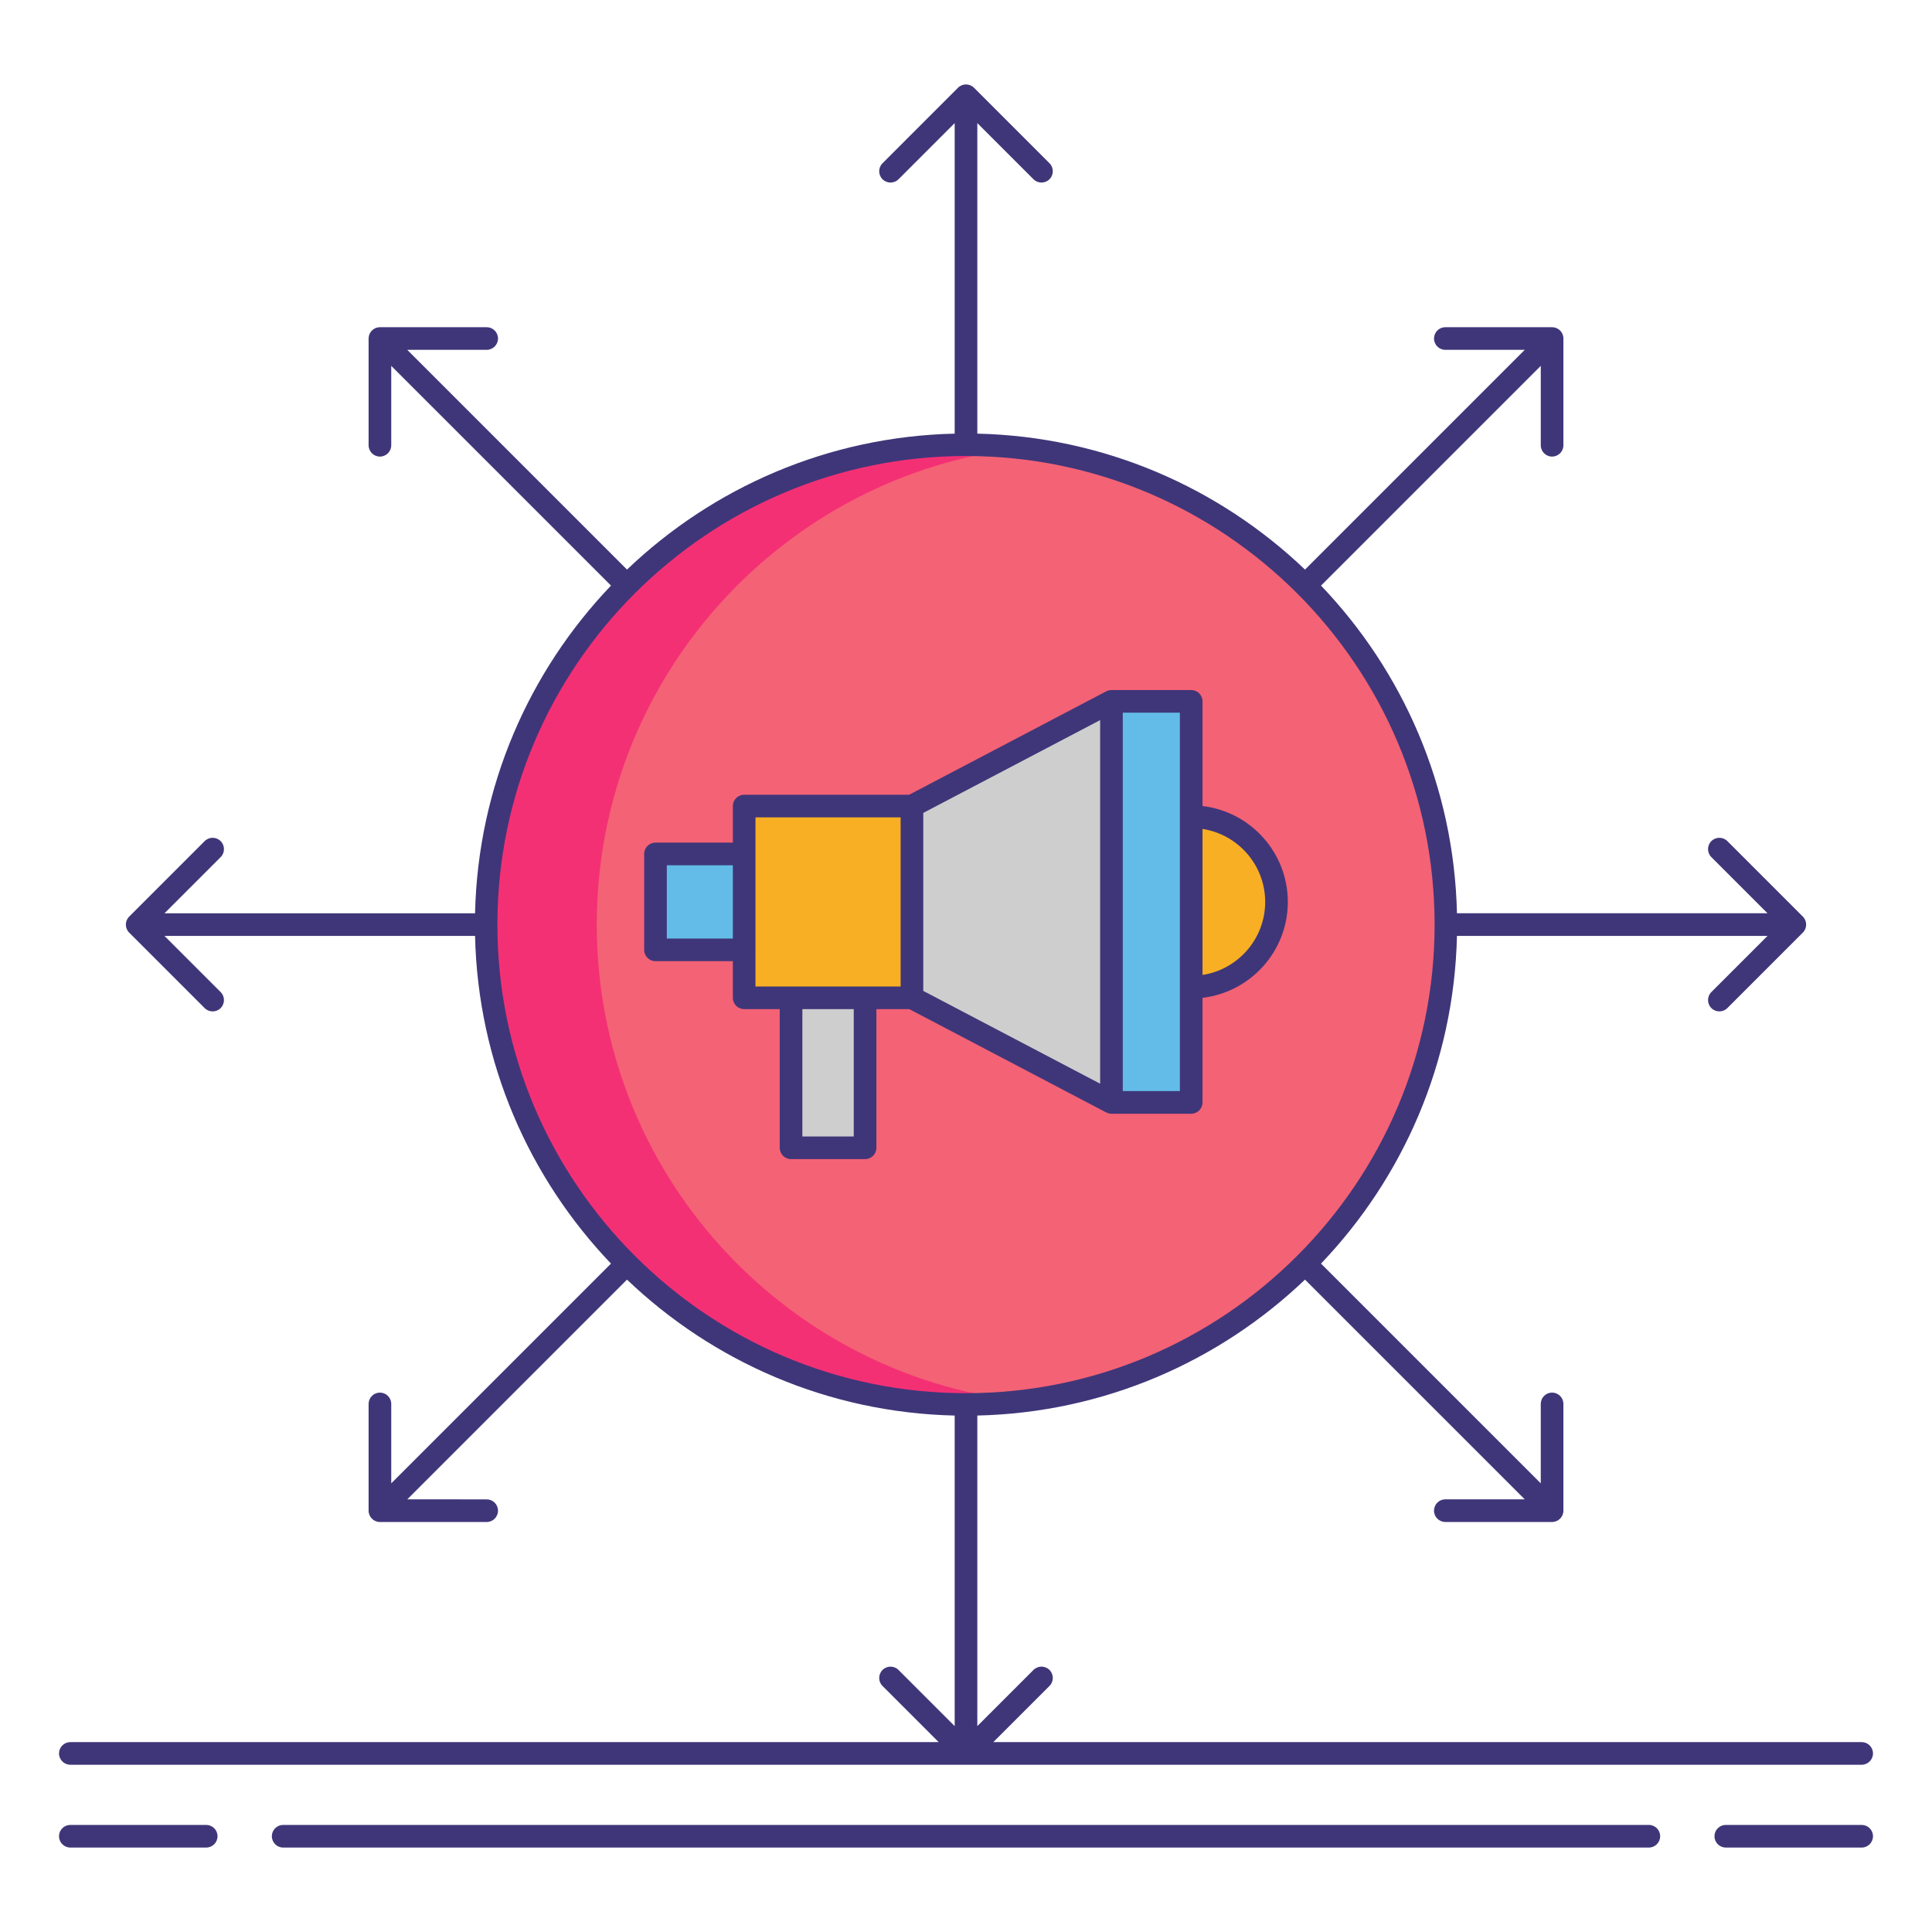 <?xml version="1.0" encoding="utf-8"?>
<!-- Generator: Adobe Illustrator 24.0.0, SVG Export Plug-In . SVG Version: 6.00 Build 0)  -->
<svg version="1.1" id="Layer_1" xmlns="http://www.w3.org/2000/svg" xmlns:xlink="http://www.w3.org/1999/xlink" x="0px" y="0px"
	 viewBox="0 0 256 256" enable-background="new 0 0 256 256" xml:space="preserve">
<g>
	<g>
		<circle fill="#F46275" cx="128" cy="122.514" r="63.591"/>
		<g>
			<path fill="#F43075" d="M79.075,122.513c0-32.639,24.594-59.519,56.258-63.157c-2.408-0.277-4.852-0.434-7.333-0.434
				c-35.12,0-63.591,28.471-63.591,63.591c0,35.121,28.471,63.591,63.591,63.591c2.482,0,4.926-0.157,7.333-0.434
				C103.669,182.033,79.075,155.152,79.075,122.513z"/>
		</g>
		<g>
			<circle fill="#F8AF23" cx="157.84" cy="119.512" r="11.302"/>
			<polygon fill="#CECECE" points="147.274,146.077 120.839,132.205 120.839,106.808 147.274,92.936 			"/>
			<rect x="147.274" y="92.936" fill="#63BCE7" width="10.566" height="53.142"/>
			<rect x="98.606" y="106.808" fill="#F8AF23" width="22.233" height="25.408"/>
			<rect x="86.858" y="113.152" fill="#63BCE7" width="11.749" height="12.709"/>
			<rect x="104.819" y="132.216" fill="#CECECE" width="9.807" height="19.876"/>
		</g>
	</g>
	<g>
		<path fill="#3F3679" d="M120.49,133.716l26.088,13.689v-0.008c0.209,0.111,0.444,0.179,0.697,0.179h10.566
			c0.828,0,1.5-0.671,1.5-1.5v-13.859c6.353-0.746,11.302-6.156,11.302-12.706s-4.948-11.96-11.302-12.706v-13.87
			c0-0.829-0.672-1.5-1.5-1.5h-10.566c-0.253,0-0.488,0.069-0.697,0.179v-0.008l-26.108,13.701H98.606c-0.828,0-1.5,0.671-1.5,1.5
			v4.844H86.857c-0.828,0-1.5,0.671-1.5,1.5v12.709c0,0.829,0.672,1.5,1.5,1.5h10.249v4.854c0,0.829,0.672,1.5,1.5,1.5h4.713v18.375
			c0,0.829,0.672,1.5,1.5,1.5h9.807c0.828,0,1.5-0.671,1.5-1.5v-18.375H120.49z M167.643,119.512c0,4.893-3.609,8.949-8.302,9.675
			v-19.35C164.034,110.563,167.643,114.618,167.643,119.512z M148.774,94.436h7.566v50.142h-7.566V94.436z M145.774,143.596
			l-23.436-12.298v-23.583l23.436-12.298V143.596z M88.357,124.361v-9.709h8.749v9.709H88.357z M100.106,125.861v-12.709v-4.844
			h19.232v22.408h-4.713h-9.807h-4.713V125.861z M113.126,150.591h-6.807v-16.875h6.807V150.591z"/>
		<path fill="#3F3679" d="M27.323,241.811H9.32c-0.828,0-1.5,0.671-1.5,1.5s0.672,1.5,1.5,1.5h18.003c0.828,0,1.5-0.671,1.5-1.5
			S28.151,241.811,27.323,241.811z"/>
		<path fill="#3F3679" d="M246.68,241.811h-18.003c-0.828,0-1.5,0.671-1.5,1.5s0.672,1.5,1.5,1.5h18.003c0.828,0,1.5-0.671,1.5-1.5
			S247.508,241.811,246.68,241.811z"/>
		<path fill="#3F3679" d="M218.479,241.811H37.521c-0.828,0-1.5,0.671-1.5,1.5s0.672,1.5,1.5,1.5h180.959c0.828,0,1.5-0.671,1.5-1.5
			S219.308,241.811,218.479,241.811z"/>
		<path fill="#3F3679" d="M9.32,233.838H246.68c0.828,0,1.5-0.671,1.5-1.5s-0.672-1.5-1.5-1.5H131.621l7.441-7.441
			c0.586-0.585,0.586-1.536,0-2.121c-0.586-0.586-1.535-0.586-2.121,0l-7.441,7.441v-41.15c16.814-0.383,32.066-7.167,43.419-18.013
			l29.118,29.117h-10.524c-0.828,0-1.5,0.671-1.5,1.5s0.672,1.5,1.5,1.5h14.146c0.828,0,1.5-0.671,1.5-1.5v-14.145
			c0-0.829-0.672-1.5-1.5-1.5s-1.5,0.671-1.5,1.5v10.524l-29.118-29.117c10.846-11.354,17.63-26.605,18.013-43.419h41.15
			l-7.441,7.441c-0.586,0.586-0.586,1.536,0,2.121c0.293,0.293,0.677,0.439,1.061,0.439s0.768-0.146,1.061-0.439l10.001-10.002
			c0.586-0.586,0.586-1.535,0-2.121l-10.001-10.002c-0.586-0.586-1.535-0.586-2.121,0c-0.586,0.585-0.586,1.535,0,2.121l7.441,7.441
			h-41.15c-0.383-16.814-7.167-32.066-18.013-43.419l29.118-29.118V59c0,0.829,0.672,1.5,1.5,1.5s1.5-0.671,1.5-1.5V44.856
			c0-0.829-0.672-1.5-1.5-1.5h-14.146c-0.828,0-1.5,0.671-1.5,1.5s0.672,1.5,1.5,1.5h10.523L172.92,75.473
			c-11.354-10.846-26.606-17.63-43.42-18.013V16.31l7.441,7.441c0.293,0.293,0.677,0.439,1.061,0.439s0.768-0.146,1.061-0.439
			c0.586-0.585,0.586-1.536,0-2.121l-10.002-10.002c-0.586-0.586-1.535-0.586-2.121,0L116.938,21.63
			c-0.586,0.585-0.586,1.536,0,2.121c0.586,0.586,1.535,0.586,2.121,0l7.441-7.441v41.15c-16.814,0.383-32.065,7.166-43.419,18.013
			L53.963,46.356h10.524c0.828,0,1.5-0.671,1.5-1.5s-0.672-1.5-1.5-1.5H50.342c-0.828,0-1.5,0.671-1.5,1.5V59
			c0,0.829,0.672,1.5,1.5,1.5s1.5-0.671,1.5-1.5V48.477L80.96,77.594c-10.847,11.354-17.63,26.605-18.014,43.42h-41.15l7.441-7.441
			c0.586-0.586,0.586-1.536,0-2.121c-0.586-0.586-1.535-0.586-2.121,0l-10.001,10.002c-0.586,0.586-0.586,1.535,0,2.121
			l10.001,10.002c0.293,0.293,0.677,0.439,1.061,0.439s0.768-0.146,1.061-0.439c0.586-0.585,0.586-1.535,0-2.121l-7.441-7.441h41.15
			c0.383,16.814,7.167,32.065,18.013,43.419l-29.118,29.118v-10.524c0-0.829-0.672-1.5-1.5-1.5s-1.5,0.671-1.5,1.5v14.145
			c0,0.829,0.672,1.5,1.5,1.5h14.146c0.828,0,1.5-0.671,1.5-1.5s-0.672-1.5-1.5-1.5H53.963l29.117-29.117
			c11.354,10.846,26.606,17.63,43.42,18.013v41.15l-7.441-7.441c-0.586-0.586-1.535-0.586-2.121,0c-0.586,0.585-0.586,1.536,0,2.121
			l7.441,7.441H9.32c-0.828,0-1.5,0.671-1.5,1.5S8.492,233.838,9.32,233.838z M65.908,122.514c0-34.237,27.854-62.091,62.092-62.091
			s62.092,27.854,62.092,62.091S162.237,184.605,128,184.605S65.908,156.751,65.908,122.514z"/>
	</g>
</g>
</svg>
